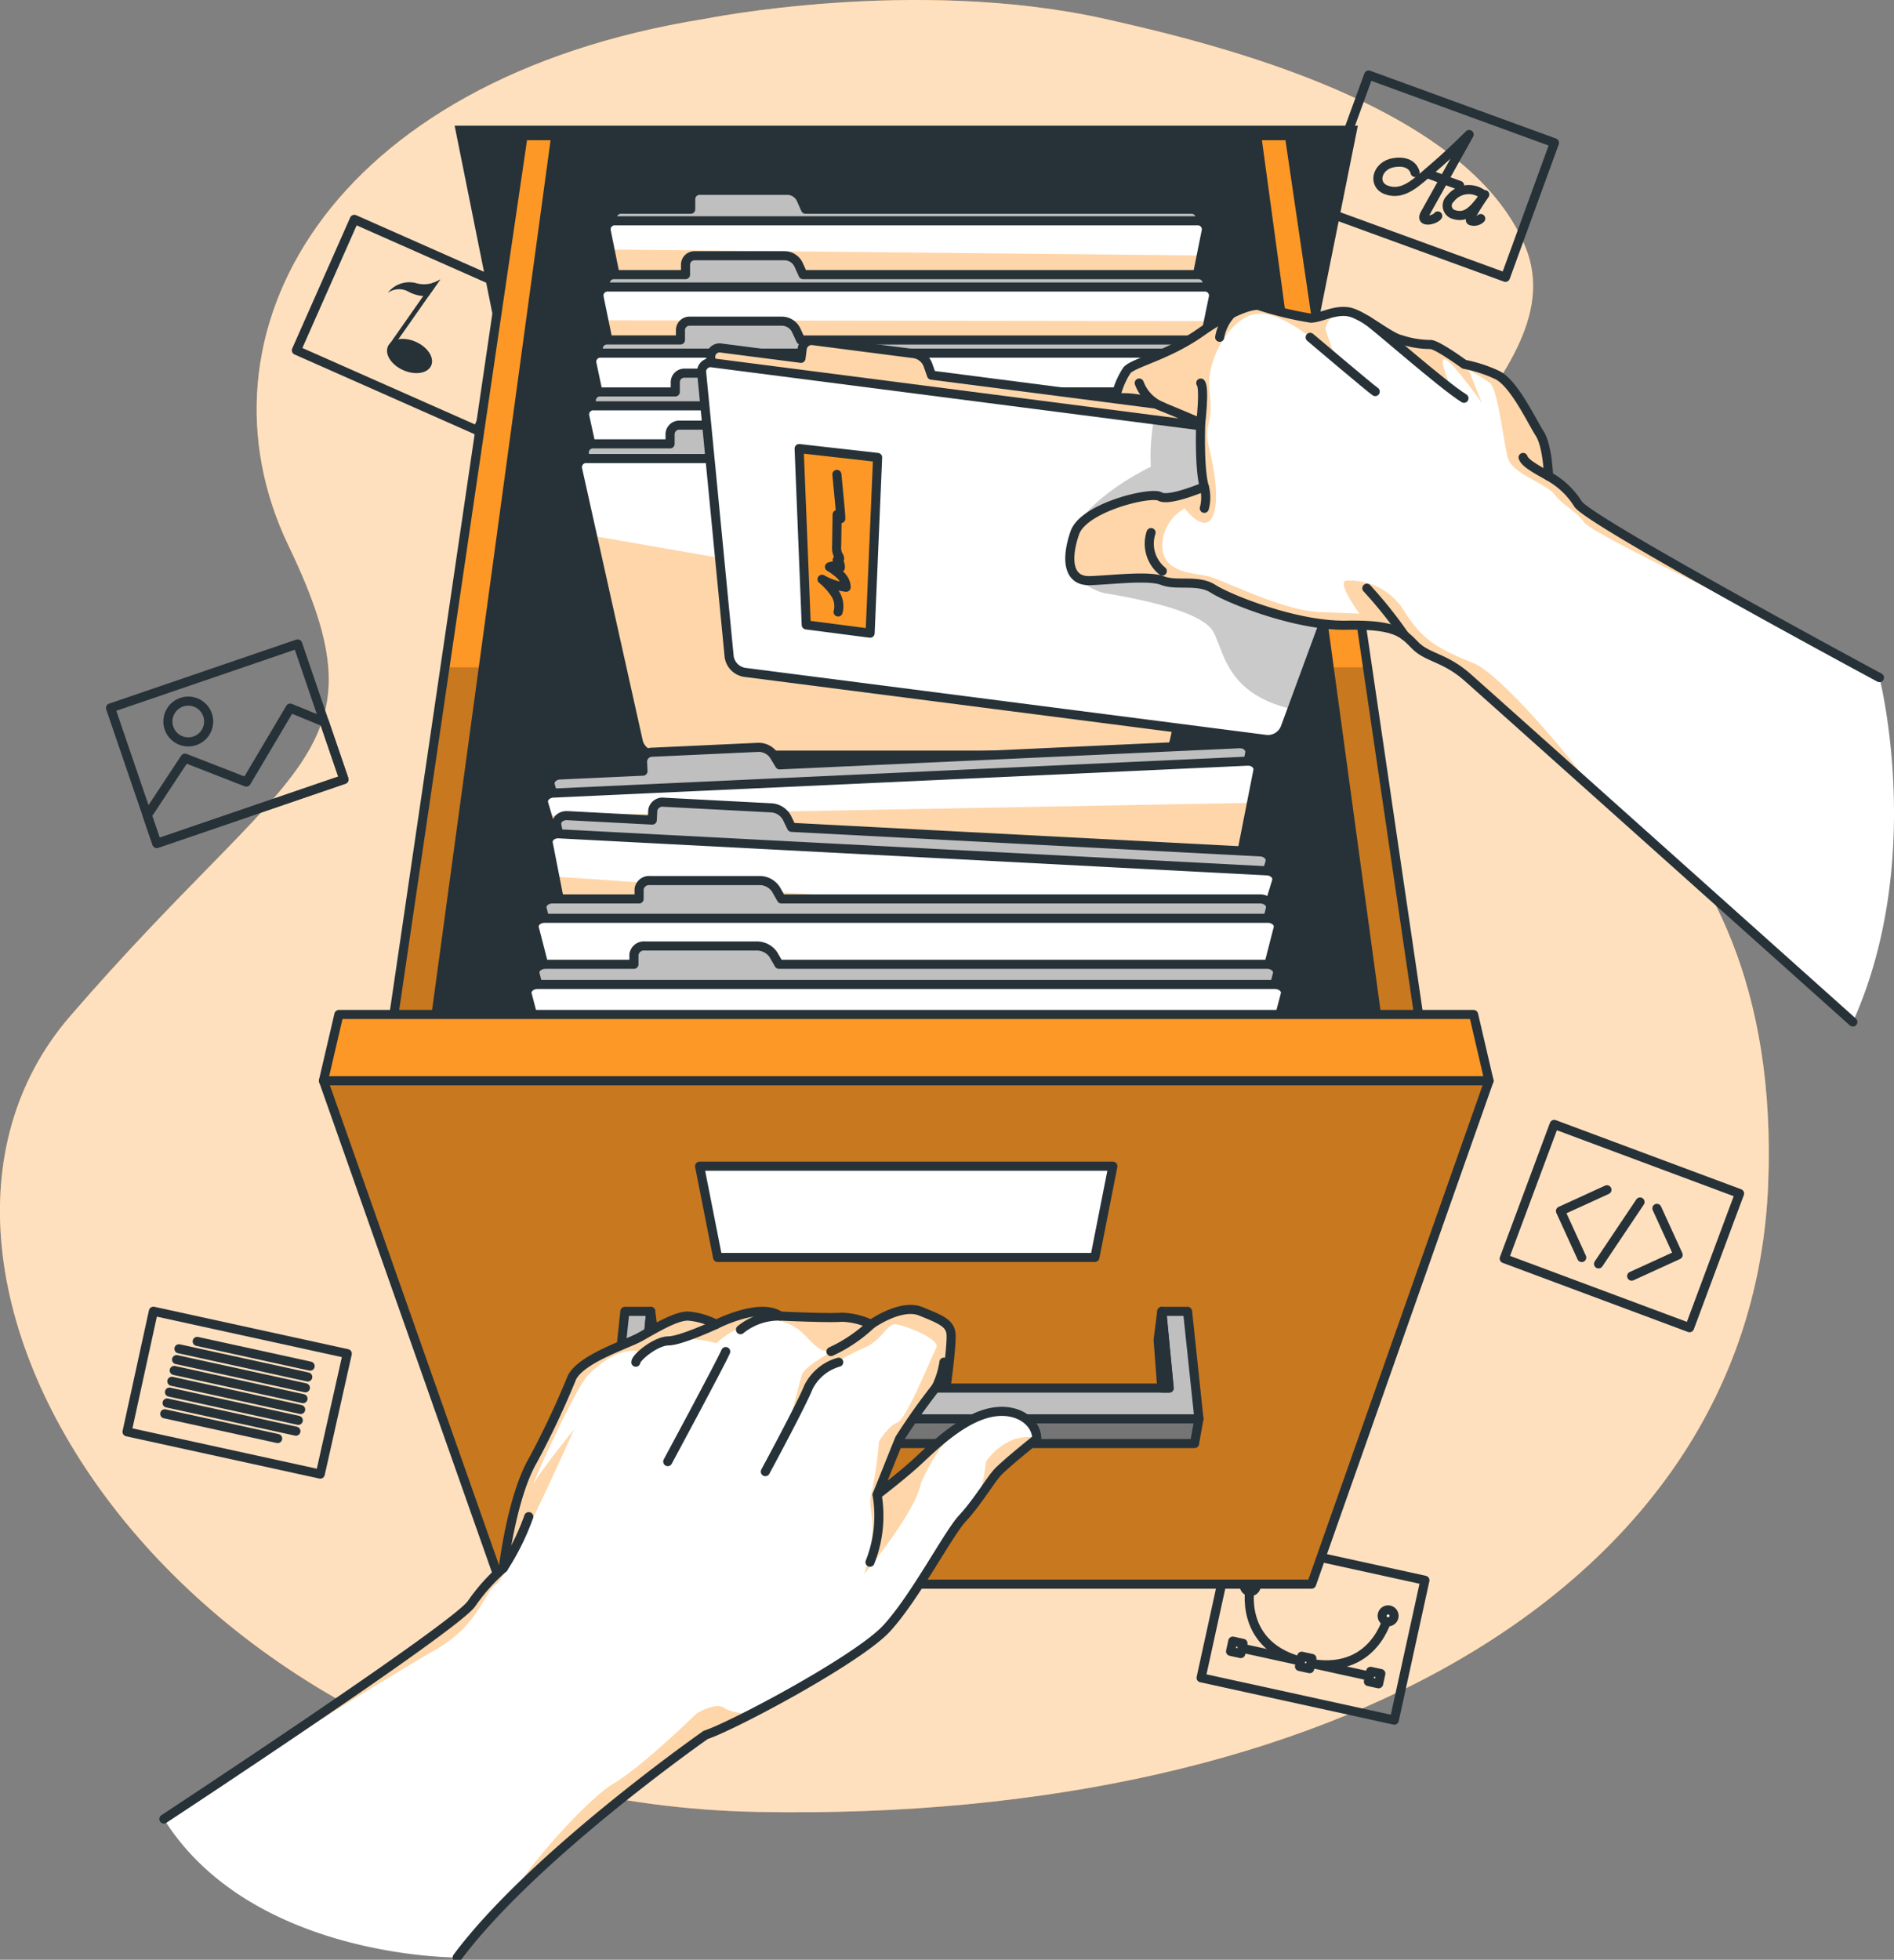 <svg id="Grupo_960260" data-name="Grupo 960260" xmlns="http://www.w3.org/2000/svg" xmlns:xlink="http://www.w3.org/1999/xlink" width="208.354" height="215.491" viewBox="0 0 208.354 215.491">
  <rect x="0" y="0" width="208.354" height="215.491" fill="#808080" stroke="none"/>
  <defs>
    <clipPath id="clip-path">
      <rect id="Rectángulo_35774" data-name="Rectángulo 35774" width="208.354" height="215.491" fill="none"/>
    </clipPath>
    <clipPath id="clip-path-3">
      <rect id="Rectángulo_35736" data-name="Rectángulo 35736" width="194.582" height="199.278" fill="none"/>
    </clipPath>
    <clipPath id="clip-path-5">
      <path id="Trazado_154595" data-name="Trazado 154595" d="M101.442,31.249,86.8,130.836H200.53L185.887,31.249Z" transform="translate(-86.8 -31.249)" fill="none"/>
    </clipPath>
    <clipPath id="clip-path-6">
      <rect id="Rectángulo_35746" data-name="Rectángulo 35746" width="113.733" height="41.644" fill="none"/>
    </clipPath>
    <clipPath id="clip-path-9">
      <path id="Trazado_154602" data-name="Trazado 154602" d="M136.066,49.206a.938.938,0,0,0-.918,1.12l.41,2.038,5.709,28.381a1.824,1.824,0,0,0,1.791,1.47h50.181a1.824,1.824,0,0,0,1.792-1.47L200.6,53.02l.543-2.694a.937.937,0,0,0-.917-1.12Z" transform="translate(-135.13 -49.206)" fill="none"/>
    </clipPath>
    <clipPath id="clip-path-10">
      <rect id="Rectángulo_35748" data-name="Rectángulo 35748" width="65.047" height="29.852" fill="none"/>
    </clipPath>
    <clipPath id="clip-path-12">
      <path id="Trazado_154608" data-name="Trazado 154608" d="M134.485,63.947a.944.944,0,0,0-.938,1.12l.523,2.541L139.808,95.4a1.861,1.861,0,0,0,1.836,1.461h51.385a1.86,1.86,0,0,0,1.835-1.461l5.719-27.7.542-2.635a.943.943,0,0,0-.937-1.12Z" transform="translate(-133.528 -63.947)" fill="none"/>
    </clipPath>
    <clipPath id="clip-path-13">
      <rect id="Rectángulo_35750" data-name="Rectángulo 35750" width="66.513" height="29.25" fill="none"/>
    </clipPath>
    <clipPath id="clip-path-15">
      <path id="Trazado_154622" data-name="Trazado 154622" d="M129.742,102.187a.956.956,0,0,0-1.007,1.1l1.648,7.4,5.053,22.663A1.968,1.968,0,0,0,137.4,134.8h55a1.969,1.969,0,0,0,1.964-1.451l2.477-11.117,4.224-18.942a.956.956,0,0,0-1.007-1.1Z" transform="translate(-128.715 -102.187)" fill="none"/>
    </clipPath>
    <clipPath id="clip-path-16">
      <rect id="Rectángulo_35752" data-name="Rectángulo 35752" width="66.453" height="24.113" fill="none"/>
    </clipPath>
    <clipPath id="clip-path-18">
      <path id="Trazado_154628" data-name="Trazado 154628" d="M198.613,169.625l-76.386,3.513c-.7.03-1.2.582-1.041,1.14l.4,1.356,8.245,27.977a2.114,2.114,0,0,0,2.2,1.332l59.739-2.743a2.118,2.118,0,0,0,2.067-1.53l5.216-26.462.7-3.543c.111-.551-.4-1.042-1.08-1.042h-.059" transform="translate(-121.155 -169.624)" fill="none"/>
    </clipPath>
    <clipPath id="clip-path-19">
      <rect id="Rectángulo_35754" data-name="Rectángulo 35754" width="77.467" height="30.738" fill="none"/>
    </clipPath>
    <clipPath id="clip-path-21">
      <path id="Trazado_154634" data-name="Trazado 154634" d="M122.211,186.84l.721,3.676,5.156,26.284a2.163,2.163,0,0,0,2.1,1.539l60.922,3.183a2.153,2.153,0,0,0,2.25-1.312l7.47-24.306,1.5-4.875c.173-.553-.34-1.105-1.056-1.145l-77.9-4.071-.079,0c-.677,0-1.2.482-1.09,1.028" transform="translate(-122.197 -185.812)" fill="none"/>
    </clipPath>
    <clipPath id="clip-path-22">
      <rect id="Rectángulo_35756" data-name="Rectángulo 35756" width="77.901" height="31.011" fill="none"/>
    </clipPath>
    <clipPath id="clip-path-24">
      <path id="Trazado_154646" data-name="Trazado 154646" d="M72.117,240.842,91.637,296.2h89.18l19.52-55.357Z" transform="translate(-72.117 -240.842)" fill="none"/>
    </clipPath>
    <clipPath id="clip-path-25">
      <rect id="Rectángulo_35759" data-name="Rectángulo 35759" width="128.22" height="55.357" fill="none"/>
    </clipPath>
    <clipPath id="clip-path-29">
      <path id="Trazado_154662" data-name="Trazado 154662" d="M168.521,76.736l-.143,1.11-8.744-1.127a.984.984,0,0,0-1.187.985l3.111,32.14,59.221,7.633,11.159-30.3a.984.984,0,0,0-.9-1.254l-48.3-6.225-.408-1.159a1.94,1.94,0,0,0-1.608-1.218l-10.971-1.414a1.306,1.306,0,0,0-.163-.01,1.03,1.03,0,0,0-1.067.84" transform="translate(-158.443 -75.896)" fill="none"/>
    </clipPath>
    <clipPath id="clip-path-30">
      <rect id="Rectángulo_35762" data-name="Rectángulo 35762" width="73.547" height="41.581" fill="none"/>
    </clipPath>
    <clipPath id="clip-path-32">
      <path id="Trazado_154666" data-name="Trazado 154666" d="M156.412,81.833l3.035,31.332a2.049,2.049,0,0,0,1.845,1.732l57.068,7.352a2.046,2.046,0,0,0,2.225-1.2l.78-2.112,10.1-27.429a.986.986,0,0,0-.9-1.254l-24.4-3.143L157.6,80.847a1.176,1.176,0,0,0-.154-.01.969.969,0,0,0-1.035,1" transform="translate(-156.409 -80.837)" fill="none"/>
    </clipPath>
    <clipPath id="clip-path-33">
      <rect id="Rectángulo_35765" data-name="Rectángulo 35765" width="34.87" height="31.825" fill="none"/>
    </clipPath>
    <clipPath id="clip-path-36">
      <rect id="Rectángulo_35766" data-name="Rectángulo 35766" width="57.771" height="53.421" fill="none"/>
    </clipPath>
    <clipPath id="clip-path-37">
      <rect id="Rectángulo_35767" data-name="Rectángulo 35767" width="42.044" height="31.273" fill="none"/>
    </clipPath>
    <clipPath id="clip-path-38">
      <rect id="Rectángulo_35768" data-name="Rectángulo 35768" width="0.015" height="0.005" fill="none"/>
    </clipPath>
    <clipPath id="clip-path-40">
      <rect id="Rectángulo_35770" data-name="Rectángulo 35770" width="26.743" height="21.092" fill="none"/>
    </clipPath>
    <clipPath id="clip-path-41">
      <rect id="Rectángulo_35771" data-name="Rectángulo 35771" width="82.766" height="53.133" fill="none"/>
    </clipPath>
    <clipPath id="clip-path-42">
      <rect id="Rectángulo_35772" data-name="Rectángulo 35772" width="6.419" height="6.752" fill="none"/>
    </clipPath>
  </defs>
  <g id="Grupo_159059" data-name="Grupo 159059" clip-path="url(#clip-path)">
    <g id="Grupo_158962" data-name="Grupo 158962">
      <g id="Grupo_158961" data-name="Grupo 158961" clip-path="url(#clip-path)">
        <path id="Trazado_154570" data-name="Trazado 154570" d="M77.519,2.076s23.051-4.672,44.027,0c12.822,2.856,39.846,9.63,46.223,24.985s-24.326,28.457-9.239,44.034c6.506,6.718,37.738,15.583,35.981,59.169S146.995,200.425,83.4,199.24s-100.291-59.006-75.7-87.484S42.888,83.2,31.739,60.009s4.33-51.3,45.78-57.933" transform="translate(0 0)" fill="#fd9827"/>
        <g id="Grupo_158960" data-name="Grupo 158960" opacity="0.7">
          <g id="Grupo_158959" data-name="Grupo 158959">
            <g id="Grupo_158958" data-name="Grupo 158958" clip-path="url(#clip-path-3)">
              <path id="Trazado_154571" data-name="Trazado 154571" d="M77.519,2.076s23.051-4.672,44.027,0c12.822,2.856,39.846,9.63,46.223,24.985s-24.326,28.457-9.239,44.034c6.506,6.718,37.738,15.583,35.981,59.169S146.995,200.425,83.4,199.24s-100.291-59.006-75.7-87.484S42.888,83.2,31.739,60.009s4.33-51.3,45.78-57.933" transform="translate(0 0)" fill="#fff"/>
            </g>
          </g>
        </g>
      </g>
    </g>
    <path id="Trazado_154572" data-name="Trazado 154572" d="M46.031,145.853l4.293,12.553-20.588,7.04-5.094-14.9,20.587-7.04Z" transform="translate(-12.484 -72.699)" fill="none" stroke="#263238" stroke-linecap="round" stroke-linejoin="round" stroke-width="1"/>
    <path id="Trazado_154573" data-name="Trazado 154573" d="M52.315,159.348l2.156,6.3-20.588,7.041L32.826,169.6l4.15-6.287,6.754,2.629,4.823-8.133Z" transform="translate(-16.629 -79.945)" fill="none" stroke="#263238" stroke-linecap="round" stroke-linejoin="round" stroke-width="1"/>
    <g id="Grupo_158964" data-name="Grupo 158964">
      <g id="Grupo_158963" data-name="Grupo 158963" clip-path="url(#clip-path)">
        <path id="Trazado_154574" data-name="Trazado 154574" d="M41.793,157.763a2.241,2.241,0,1,1-2.845-1.395A2.241,2.241,0,0,1,41.793,157.763Z" transform="translate(-18.962 -79.152)" fill="none" stroke="#263238" stroke-linecap="round" stroke-linejoin="round" stroke-width="1"/>
        <path id="Trazado_154575" data-name="Trazado 154575" d="M291.876,349.806l-2.838,12.96-21.254-4.654,3.368-15.38,21.254,4.655Z" transform="translate(-135.655 -173.621)" fill="none" stroke="#263238" stroke-linecap="round" stroke-linejoin="round" stroke-width="1"/>
        <line id="Línea_180" data-name="Línea 180" x2="14.602" y2="3.198" transform="translate(136.342 181.172)" fill="none" stroke="#263238" stroke-linecap="round" stroke-linejoin="round" stroke-width="1"/>
        <path id="Trazado_154576" data-name="Trazado 154576" d="M278.629,353.37s-1.486,6.784,6.1,8.445,9.068-5.124,9.068-5.124" transform="translate(-141.089 -179.011)" fill="none" stroke="#263238" stroke-linecap="round" stroke-linejoin="round" stroke-width="1"/>
        <path id="Trazado_154577" data-name="Trazado 154577" d="M278.717,352.838a.654.654,0,1,1-.5-.779.653.653,0,0,1,.5.779" transform="translate(-140.538 -178.339)" fill="#fff"/>
        <path id="Trazado_154578" data-name="Trazado 154578" d="M278.717,352.838a.654.654,0,1,1-.5-.779A.653.653,0,0,1,278.717,352.838Z" transform="translate(-140.538 -178.339)" fill="none" stroke="#263238" stroke-linecap="round" stroke-linejoin="round" stroke-width="1"/>
        <path id="Trazado_154579" data-name="Trazado 154579" d="M309.448,359.568a.654.654,0,1,1-.5-.779.654.654,0,0,1,.5.779" transform="translate(-156.106 -181.749)" fill="#fff"/>
        <path id="Trazado_154580" data-name="Trazado 154580" d="M309.448,359.568a.654.654,0,1,1-.5-.779A.654.654,0,0,1,309.448,359.568Z" transform="translate(-156.106 -181.749)" fill="none" stroke="#263238" stroke-linecap="round" stroke-linejoin="round" stroke-width="1"/>
        <rect id="Rectángulo_35738" data-name="Rectángulo 35738" width="1.15" height="1.15" transform="translate(135.37 181.581) rotate(-77.634)" fill="#fff"/>
        <rect id="Rectángulo_35739" data-name="Rectángulo 35739" width="1.15" height="1.15" transform="translate(135.37 181.581) rotate(-77.634)" fill="none" stroke="#263238" stroke-linecap="round" stroke-linejoin="round" stroke-width="1"/>
        <rect id="Rectángulo_35740" data-name="Rectángulo 35740" width="1.15" height="1.15" transform="translate(142.951 183.242) rotate(-77.634)" fill="#fff"/>
        <rect id="Rectángulo_35741" data-name="Rectángulo 35741" width="1.15" height="1.15" transform="translate(142.951 183.242) rotate(-77.634)" fill="none" stroke="#263238" stroke-linecap="round" stroke-linejoin="round" stroke-width="1"/>
        <rect id="Rectángulo_35742" data-name="Rectángulo 35742" width="1.15" height="1.15" transform="matrix(0.214, -0.977, 0.977, 0.214, 150.533, 184.903)" fill="#fff"/>
        <rect id="Rectángulo_35743" data-name="Rectángulo 35743" width="1.15" height="1.15" transform="matrix(0.214, -0.977, 0.977, 0.214, 150.533, 184.903)" fill="none" stroke="#263238" stroke-linecap="round" stroke-linejoin="round" stroke-width="1"/>
        <path id="Trazado_154581" data-name="Trazado 154581" d="M91.357,59.969,85.985,72.1l-19.9-8.81,6.375-14.4L92.36,57.7Z" transform="translate(-33.48 -24.769)" fill="none" stroke="#263238" stroke-linecap="round" stroke-linejoin="round" stroke-width="1"/>
        <path id="Trazado_154582" data-name="Trazado 154582" d="M91.143,78.462c-.381.861-1.756,1.087-3.069.506S86,77.217,86.386,76.355s1.756-1.087,3.069-.506,2.07,1.752,1.688,2.613" transform="translate(-43.711 -38.261)" fill="#263238"/>
        <path id="Trazado_154583" data-name="Trazado 154583" d="M92.251,62.268l-5.308,7.573-.454-.2L90.369,64.1l1.008-1.438a3.22,3.22,0,0,0,.871-.394Z" transform="translate(-43.813 -31.544)" fill="#263238"/>
        <path id="Trazado_154584" data-name="Trazado 154584" d="M92.232,62.272,90.941,64.1a2.809,2.809,0,0,1-.588,0,4.146,4.146,0,0,1-1.662-.5,2.1,2.1,0,0,0-2.234.155A2.977,2.977,0,0,1,89.5,62.66a3.138,3.138,0,0,0,1.861.006,3.23,3.23,0,0,0,.871-.394" transform="translate(-43.798 -31.546)" fill="#263238"/>
        <path id="Trazado_154585" data-name="Trazado 154585" d="M360.385,260.5l-4.631,12.433-20.389-7.6,5.5-14.754,20.39,7.6Z" transform="translate(-169.89 -126.939)" fill="none" stroke="#263238" stroke-linecap="round" stroke-linejoin="round" stroke-width="1"/>
        <path id="Trazado_154586" data-name="Trazado 154586" d="M353.021,265.142l-5.113,2.338,2.337,5.114" transform="translate(-176.244 -134.316)" fill="none" stroke="#263238" stroke-linecap="round" stroke-linejoin="round" stroke-width="1"/>
        <path id="Trazado_154587" data-name="Trazado 154587" d="M363.778,276.74l5.114-2.338-2.338-5.114" transform="translate(-184.283 -136.417)" fill="none" stroke="#263238" stroke-linecap="round" stroke-linejoin="round" stroke-width="1"/>
        <line id="Línea_181" data-name="Línea 181" x1="4.566" y2="6.805" transform="translate(175.853 132.172)" fill="none" stroke="#263238" stroke-linecap="round" stroke-linejoin="round" stroke-width="1"/>
        <path id="Trazado_154588" data-name="Trazado 154588" d="M319.194,26.5,314.65,38.964l-20.442-7.453L299.6,16.72l20.442,7.453Z" transform="translate(-149.041 -8.47)" fill="none" stroke="#263238" stroke-linecap="round" stroke-linejoin="round" stroke-width="1"/>
        <path id="Trazado_154589" data-name="Trazado 154589" d="M311.288,34.152s-.244-1.4-2.309-1.091c-1.905.283-2.446,2.427-.839,3.012,1.89.689,3.373-.906,5.211-2.478,1.92-1.643,3.665-3.411,3.885-3.62,0,0-4.329,7.742-4.889,8.762s1.129.647,1.435.194" transform="translate(-155.618 -15.185)" fill="none" stroke="#263238" stroke-linecap="round" stroke-linejoin="round" stroke-width="1"/>
        <path id="Trazado_154590" data-name="Trazado 154590" d="M326.446,42.667a2.556,2.556,0,0,0-3.437.584,1.021,1.021,0,0,0,.234,1.681c1.33.485,2.155-.1,3.556-2.136,0,0-1.94,2.725-1.525,2.876a1.069,1.069,0,0,0,1.082-.241" transform="translate(-163.465 -21.397)" fill="none" stroke="#263238" stroke-linecap="round" stroke-linejoin="round" stroke-width="1"/>
        <line id="Línea_182" data-name="Línea 182" x2="3.426" y2="1.249" transform="translate(157.145 19.142)" fill="none" stroke="#263238" stroke-linecap="round" stroke-linejoin="round" stroke-width="1"/>
        <path id="Trazado_154591" data-name="Trazado 154591" d="M49.579,310.122l-21.256-4.649,2.9-13.261,21.329,4.665Z" transform="translate(-14.348 -148.029)" fill="none" stroke="#263238" stroke-linecap="round" stroke-linejoin="round" stroke-width="1"/>
        <line id="Línea_183" data-name="Línea 183" x2="12.423" y2="2.717" transform="translate(21.694 147.502)" fill="none" stroke="#263238" stroke-linecap="round" stroke-linejoin="round" stroke-width="1"/>
        <line id="Línea_184" data-name="Línea 184" x2="14.17" y2="3.1" transform="translate(19.686 148.312)" fill="none" stroke="#263238" stroke-linecap="round" stroke-linejoin="round" stroke-width="1"/>
        <line id="Línea_185" data-name="Línea 185" x2="14.17" y2="3.1" transform="translate(19.425 149.504)" fill="none" stroke="#263238" stroke-linecap="round" stroke-linejoin="round" stroke-width="1"/>
        <line id="Línea_186" data-name="Línea 186" x2="14.17" y2="3.1" transform="translate(19.164 150.696)" fill="none" stroke="#263238" stroke-linecap="round" stroke-linejoin="round" stroke-width="1"/>
        <line id="Línea_187" data-name="Línea 187" x2="14.17" y2="3.1" transform="translate(18.904 151.888)" fill="none" stroke="#263238" stroke-linecap="round" stroke-linejoin="round" stroke-width="1"/>
        <line id="Línea_188" data-name="Línea 188" x2="14.17" y2="3.1" transform="translate(18.643 153.08)" fill="none" stroke="#263238" stroke-linecap="round" stroke-linejoin="round" stroke-width="1"/>
        <line id="Línea_189" data-name="Línea 189" x2="14.17" y2="3.1" transform="translate(18.382 154.272)" fill="none" stroke="#263238" stroke-linecap="round" stroke-linejoin="round" stroke-width="1"/>
        <line id="Línea_190" data-name="Línea 190" x2="12.423" y2="2.717" transform="translate(18.121 155.464)" fill="none" stroke="#263238" stroke-linecap="round" stroke-linejoin="round" stroke-width="1"/>
      </g>
    </g>
    <path id="Trazado_154592" data-name="Trazado 154592" d="M190.8,77.358H111.282L101.359,28h99.362Z" transform="translate(-51.347 -14.184)" fill="#263238"/>
    <path id="Trazado_154593" data-name="Trazado 154593" d="M101.442,31.25,86.8,130.836H200.53L185.887,31.25" transform="translate(-43.971 -15.831)" fill="#fd9827"/>
    <g id="Grupo_158972" data-name="Grupo 158972" transform="translate(42.829 15.419)">
      <g id="Grupo_158971" data-name="Grupo 158971" clip-path="url(#clip-path-5)">
        <g id="Grupo_158970" data-name="Grupo 158970" transform="translate(-0.002 57.941)" opacity="0.3">
          <g id="Grupo_158969" data-name="Grupo 158969">
            <g id="Grupo_158968" data-name="Grupo 158968" clip-path="url(#clip-path-6)">
              <g id="Grupo_158967" data-name="Grupo 158967" opacity="0.7">
                <g id="Grupo_158966" data-name="Grupo 158966">
                  <g id="Grupo_158965" data-name="Grupo 158965" clip-path="url(#clip-path-6)">
                    <path id="Trazado_154594" data-name="Trazado 154594" d="M200.529,190.321H86.8l6.123-41.644H194.406Z" transform="translate(-86.797 -148.676)"/>
                  </g>
                </g>
              </g>
            </g>
          </g>
        </g>
      </g>
    </g>
    <path id="Trazado_154596" data-name="Trazado 154596" d="M101.442,31.25,86.8,130.836H200.53L185.887,31.25" transform="translate(-43.971 -15.831)" fill="none" stroke="#263238" stroke-linecap="round" stroke-linejoin="round" stroke-width="1"/>
    <path id="Trazado_154597" data-name="Trazado 154597" d="M187.071,31.25H108.815L95.245,130.836h105.4Z" transform="translate(-48.249 -15.831)" fill="#263238"/>
    <g id="Grupo_158974" data-name="Grupo 158974">
      <g id="Grupo_158973" data-name="Grupo 158973" clip-path="url(#clip-path)">
        <path id="Trazado_154598" data-name="Trazado 154598" d="M200.249,44.494H157.771l-.482-1.087a1.669,1.669,0,0,0-1.526-.993h-9.648a.972.972,0,0,0-.972.972v1.109h-7.689a.935.935,0,0,0-.917,1.119l6.274,31.208h52.078l6.274-31.208a.935.935,0,0,0-.916-1.119" transform="translate(-69.158 -21.486)" fill="#bfbfbf"/>
        <path id="Trazado_154599" data-name="Trazado 154599" d="M200.249,44.494H157.771l-.482-1.087a1.669,1.669,0,0,0-1.526-.993h-9.648a.972.972,0,0,0-.972.972v1.109h-7.689a.935.935,0,0,0-.917,1.119l6.274,31.208h52.078l6.274-31.208A.935.935,0,0,0,200.249,44.494Z" transform="translate(-69.158 -21.486)" fill="none" stroke="#263238" stroke-linecap="round" stroke-linejoin="round" stroke-width="1"/>
        <path id="Trazado_154600" data-name="Trazado 154600" d="M201.148,50.326l-.543,2.694L195.03,80.745a1.824,1.824,0,0,1-1.791,1.47H143.058a1.824,1.824,0,0,1-1.791-1.47l-5.709-28.381-.41-2.038a.938.938,0,0,1,.918-1.12H200.23a.938.938,0,0,1,.918,1.12" transform="translate(-68.455 -24.927)" fill="#fff"/>
      </g>
    </g>
    <g id="Grupo_158979" data-name="Grupo 158979" transform="translate(66.675 24.279)">
      <g id="Grupo_158978" data-name="Grupo 158978" clip-path="url(#clip-path-9)">
        <g id="Grupo_158977" data-name="Grupo 158977" transform="translate(0.428 3.158)" opacity="0.4">
          <g id="Grupo_158976" data-name="Grupo 158976">
            <g id="Grupo_158975" data-name="Grupo 158975" clip-path="url(#clip-path-10)">
              <path id="Trazado_154601" data-name="Trazado 154601" d="M201.044,56.262l-5.576,27.725a1.824,1.824,0,0,1-1.791,1.47H143.5a1.824,1.824,0,0,1-1.791-1.47L136,55.606Z" transform="translate(-135.997 -55.606)" fill="#fd9827"/>
            </g>
          </g>
        </g>
      </g>
    </g>
    <g id="Grupo_158981" data-name="Grupo 158981">
      <g id="Grupo_158980" data-name="Grupo 158980" clip-path="url(#clip-path)">
        <path id="Trazado_154603" data-name="Trazado 154603" d="M201.148,50.326l-.543,2.694L195.03,80.745a1.824,1.824,0,0,1-1.791,1.47H143.058a1.824,1.824,0,0,1-1.791-1.47l-5.709-28.381-.41-2.038a.938.938,0,0,1,.918-1.12H200.23A.938.938,0,0,1,201.148,50.326Z" transform="translate(-68.455 -24.927)" fill="none" stroke="#263238" stroke-linecap="round" stroke-linejoin="round" stroke-width="1"/>
        <path id="Trazado_154604" data-name="Trazado 154604" d="M200.206,59.07h-43.5l-.493-1.085a1.712,1.712,0,0,0-1.563-.99h-9.88a.982.982,0,0,0-.995.969V59.07h-7.873a.939.939,0,0,0-.938,1.116L141.393,91.3h53.326l6.425-31.115a.939.939,0,0,0-.938-1.116" transform="translate(-68.363 -28.873)" fill="#bfbfbf"/>
        <path id="Trazado_154605" data-name="Trazado 154605" d="M200.206,59.07h-43.5l-.493-1.085a1.712,1.712,0,0,0-1.563-.99h-9.88a.982.982,0,0,0-.995.969V59.07h-7.873a.939.939,0,0,0-.938,1.116L141.393,91.3h53.326l6.425-31.115A.939.939,0,0,0,200.206,59.07Z" transform="translate(-68.363 -28.873)" fill="none" stroke="#263238" stroke-linecap="round" stroke-linejoin="round" stroke-width="1"/>
        <path id="Trazado_154606" data-name="Trazado 154606" d="M201.126,65.066l-.543,2.635-5.719,27.7a1.861,1.861,0,0,1-1.836,1.461H141.645a1.861,1.861,0,0,1-1.836-1.461l-5.738-27.789-.523-2.541a.944.944,0,0,1,.938-1.12h65.7a.944.944,0,0,1,.938,1.12" transform="translate(-67.643 -32.394)" fill="#fff"/>
      </g>
    </g>
    <g id="Grupo_158986" data-name="Grupo 158986" transform="translate(65.885 31.553)">
      <g id="Grupo_158985" data-name="Grupo 158985" clip-path="url(#clip-path-12)">
        <g id="Grupo_158984" data-name="Grupo 158984" transform="translate(0.542 3.661)" opacity="0.4">
          <g id="Grupo_158983" data-name="Grupo 158983">
            <g id="Grupo_158982" data-name="Grupo 158982" clip-path="url(#clip-path-13)">
              <path id="Trazado_154607" data-name="Trazado 154607" d="M201.14,71.46l-5.719,27.7a1.861,1.861,0,0,1-1.836,1.461H142.2a1.861,1.861,0,0,1-1.836-1.461l-5.738-27.789Z" transform="translate(-134.627 -71.366)" fill="#fd9827"/>
            </g>
          </g>
        </g>
      </g>
    </g>
    <g id="Grupo_158988" data-name="Grupo 158988">
      <g id="Grupo_158987" data-name="Grupo 158987" clip-path="url(#clip-path)">
        <path id="Trazado_154609" data-name="Trazado 154609" d="M201.126,65.066l-.543,2.635-5.719,27.7a1.861,1.861,0,0,1-1.836,1.461H141.645a1.861,1.861,0,0,1-1.836-1.461l-5.738-27.789-.523-2.541a.944.944,0,0,1,.938-1.12h65.7A.944.944,0,0,1,201.126,65.066Z" transform="translate(-67.643 -32.394)" fill="none" stroke="#263238" stroke-linecap="round" stroke-linejoin="round" stroke-width="1"/>
        <path id="Trazado_154610" data-name="Trazado 154610" d="M200.163,73.646H155.65l-.5-1.081a1.756,1.756,0,0,0-1.6-.988h-10.11a.993.993,0,0,0-1.018.966v1.1H134.36a.944.944,0,0,0-.961,1.112l6.575,31.023h54.574l6.575-31.023a.944.944,0,0,0-.96-1.112" transform="translate(-67.568 -36.26)" fill="#bfbfbf"/>
        <path id="Trazado_154611" data-name="Trazado 154611" d="M200.163,73.646H155.65l-.5-1.081a1.756,1.756,0,0,0-1.6-.988h-10.11a.993.993,0,0,0-1.018.966v1.1H134.36a.944.944,0,0,0-.961,1.112l6.575,31.023h54.574l6.575-31.023A.944.944,0,0,0,200.163,73.646Z" transform="translate(-67.568 -36.26)" fill="none" stroke="#263238" stroke-linecap="round" stroke-linejoin="round" stroke-width="1"/>
        <path id="Trazado_154612" data-name="Trazado 154612" d="M200.144,78.694H132.9a.944.944,0,0,0-.96,1.112l6.41,30.242a1.893,1.893,0,0,0,1.877,1.459h52.587a1.893,1.893,0,0,0,1.877-1.459l6.41-30.242a.944.944,0,0,0-.96-1.112" transform="translate(-66.83 -39.865)" fill="#fff"/>
        <path id="Trazado_154613" data-name="Trazado 154613" d="M200.144,78.694H132.9a.944.944,0,0,0-.96,1.112l6.41,30.242a1.893,1.893,0,0,0,1.877,1.459h52.587a1.893,1.893,0,0,0,1.877-1.459l6.41-30.242A.944.944,0,0,0,200.144,78.694Z" transform="translate(-66.83 -39.865)" fill="none" stroke="#263238" stroke-linecap="round" stroke-linejoin="round" stroke-width="1"/>
        <path id="Trazado_154614" data-name="Trazado 154614" d="M200.12,85.222H154.589l-.516-1.078a1.8,1.8,0,0,0-1.636-.984H142.1a1,1,0,0,0-1.042.963v1.1h-8.242a.95.95,0,0,0-.982,1.109l6.725,30.929h55.822L201.1,86.332a.95.95,0,0,0-.982-1.109" transform="translate(-66.772 -42.127)" fill="#bfbfbf"/>
        <path id="Trazado_154615" data-name="Trazado 154615" d="M200.12,85.222H154.589l-.516-1.078a1.8,1.8,0,0,0-1.636-.984H142.1a1,1,0,0,0-1.042.963v1.1h-8.242a.95.95,0,0,0-.982,1.109l6.725,30.929h55.822L201.1,86.332A.95.95,0,0,0,200.12,85.222Z" transform="translate(-66.772 -42.127)" fill="none" stroke="#263238" stroke-linecap="round" stroke-linejoin="round" stroke-width="1"/>
        <path id="Trazado_154616" data-name="Trazado 154616" d="M200.1,90.438H131.322a.949.949,0,0,0-.982,1.109L136.9,121.7a1.927,1.927,0,0,0,1.92,1.454h53.79a1.927,1.927,0,0,0,1.92-1.454l6.556-30.151a.949.949,0,0,0-.982-1.109" transform="translate(-66.018 -45.814)" fill="#fff"/>
        <path id="Trazado_154617" data-name="Trazado 154617" d="M200.1,90.438H131.322a.949.949,0,0,0-.982,1.109L136.9,121.7a1.927,1.927,0,0,0,1.92,1.454h53.79a1.927,1.927,0,0,0,1.92-1.454l6.556-30.151A.949.949,0,0,0,200.1,90.438Z" transform="translate(-66.018 -45.814)" fill="none" stroke="#263238" stroke-linecap="round" stroke-linejoin="round" stroke-width="1"/>
        <path id="Trazado_154618" data-name="Trazado 154618" d="M200.076,96.8H153.527L153,95.724a1.847,1.847,0,0,0-1.672-.982H140.755a1.016,1.016,0,0,0-1.065.96v1.1h-8.426a.955.955,0,0,0-1,1.106l6.876,30.837h57.07L201.08,97.9a.955.955,0,0,0-1-1.106" transform="translate(-65.977 -47.995)" fill="#bfbfbf"/>
        <path id="Trazado_154619" data-name="Trazado 154619" d="M200.076,96.8H153.527L153,95.724a1.847,1.847,0,0,0-1.672-.982H140.755a1.016,1.016,0,0,0-1.065.96v1.1h-8.426a.955.955,0,0,0-1,1.106l6.876,30.837h57.07L201.08,97.9A.955.955,0,0,0,200.076,96.8Z" transform="translate(-65.977 -47.995)" fill="none" stroke="#263238" stroke-linecap="round" stroke-linejoin="round" stroke-width="1"/>
        <path id="Trazado_154620" data-name="Trazado 154620" d="M200.054,102.186H129.742a.956.956,0,0,0-1.007,1.105l1.648,7.4,5.053,22.663A1.968,1.968,0,0,0,137.4,134.8h55a1.968,1.968,0,0,0,1.964-1.451l2.477-11.117,4.224-18.942a.956.956,0,0,0-1.007-1.105" transform="translate(-65.205 -51.766)" fill="#fff"/>
      </g>
    </g>
    <g id="Grupo_158993" data-name="Grupo 158993" transform="translate(63.51 50.421)">
      <g id="Grupo_158992" data-name="Grupo 158992" clip-path="url(#clip-path-15)">
        <g id="Grupo_158991" data-name="Grupo 158991" transform="translate(1.669 8.501)" opacity="0.4">
          <g id="Grupo_158990" data-name="Grupo 158990">
            <g id="Grupo_158989" data-name="Grupo 158989" clip-path="url(#clip-path-16)">
              <path id="Trazado_154621" data-name="Trazado 154621" d="M132.1,119.416l5.053,22.663a1.968,1.968,0,0,0,1.964,1.451h55a1.968,1.968,0,0,0,1.964-1.451l2.477-11.117Z" transform="translate(-132.097 -119.416)" fill="#fd9827"/>
            </g>
          </g>
        </g>
      </g>
    </g>
    <g id="Grupo_158995" data-name="Grupo 158995">
      <g id="Grupo_158994" data-name="Grupo 158994" clip-path="url(#clip-path)">
        <path id="Trazado_154623" data-name="Trazado 154623" d="M200.054,102.186H129.742a.956.956,0,0,0-1.007,1.105l1.648,7.4,5.053,22.663A1.968,1.968,0,0,0,137.4,134.8h55a1.968,1.968,0,0,0,1.964-1.451l2.477-11.117,4.224-18.942A.956.956,0,0,0,200.054,102.186Z" transform="translate(-65.205 -51.766)" fill="none" stroke="#263238" stroke-linecap="round" stroke-linejoin="round" stroke-width="1"/>
        <path id="Trazado_154624" data-name="Trazado 154624" d="M147.887,168.065l-.622-1.035a2.047,2.047,0,0,0-1.861-.885l-11.486.528a1.069,1.069,0,0,0-1.113,1l.05,1.082-9.153.421c-.7.032-1.205.583-1.041,1.141l8.868,30.091,62-2.849,6.07-30.778c.113-.57-.438-1.073-1.141-1.041Z" transform="translate(-62.122 -83.96)" fill="#bfbfbf"/>
        <path id="Trazado_154625" data-name="Trazado 154625" d="M147.887,168.065l-.622-1.035a2.047,2.047,0,0,0-1.861-.885l-11.486.528a1.069,1.069,0,0,0-1.113,1l.05,1.082-9.153.421c-.7.032-1.205.583-1.041,1.141l8.868,30.091,62-2.849,6.07-30.778c.113-.57-.438-1.073-1.141-1.041Z" transform="translate(-62.122 -83.96)" fill="none" stroke="#263238" stroke-linecap="round" stroke-linejoin="round" stroke-width="1"/>
        <path id="Trazado_154626" data-name="Trazado 154626" d="M199.752,170.666l-.7,3.543-5.215,26.462a2.119,2.119,0,0,1-2.067,1.53l-59.738,2.743a2.115,2.115,0,0,1-2.2-1.332l-8.245-27.977-.4-1.357c-.163-.558.34-1.11,1.041-1.14l76.386-3.513c.706-.03,1.253.474,1.14,1.041" transform="translate(-61.375 -85.928)" fill="#fff"/>
      </g>
    </g>
    <g id="Grupo_159000" data-name="Grupo 159000" transform="translate(59.78 83.695)">
      <g id="Grupo_158999" data-name="Grupo 158999" clip-path="url(#clip-path-18)">
        <g id="Grupo_158998" data-name="Grupo 158998" transform="translate(0.43 4.585)" opacity="0.4">
          <g id="Grupo_158997" data-name="Grupo 158997">
            <g id="Grupo_158996" data-name="Grupo 158996" clip-path="url(#clip-path-19)">
              <path id="Trazado_154627" data-name="Trazado 154627" d="M199.494,178.916l-5.215,26.462a2.119,2.119,0,0,1-2.067,1.53l-59.738,2.743a2.115,2.115,0,0,1-2.2-1.332l-8.245-27.977Z" transform="translate(-122.027 -178.916)" fill="#fd9827"/>
            </g>
          </g>
        </g>
      </g>
    </g>
    <g id="Grupo_159002" data-name="Grupo 159002">
      <g id="Grupo_159001" data-name="Grupo 159001" clip-path="url(#clip-path)">
        <path id="Trazado_154629" data-name="Trazado 154629" d="M199.752,170.666l-.7,3.543-5.215,26.462a2.119,2.119,0,0,1-2.067,1.53l-59.738,2.743a2.115,2.115,0,0,1-2.2-1.332l-8.245-27.977-.4-1.357c-.163-.558.34-1.11,1.041-1.14l76.386-3.513C199.318,169.6,199.866,170.1,199.752,170.666Z" transform="translate(-61.375 -85.928)" fill="none" stroke="#263238" stroke-linecap="round" stroke-linejoin="round" stroke-width="1"/>
        <path id="Trazado_154630" data-name="Trazado 154630" d="M149.948,181.54l-.529-1.088a2.1,2.1,0,0,0-1.8-1.062l-11.713-.612a1.084,1.084,0,0,0-1.229.883l-.056,1.079-9.334-.488c-.717-.038-1.281.459-1.169,1.029l6.031,30.731,63.223,3.305,9.2-29.935c.17-.555-.339-1.108-1.056-1.146Z" transform="translate(-62.867 -90.564)" fill="#bfbfbf"/>
        <path id="Trazado_154631" data-name="Trazado 154631" d="M149.948,181.54l-.529-1.088a2.1,2.1,0,0,0-1.8-1.062l-11.713-.612a1.084,1.084,0,0,0-1.229.883l-.056,1.079-9.334-.488c-.717-.038-1.281.459-1.169,1.029l6.031,30.731,63.223,3.305,9.2-29.935c.17-.555-.339-1.108-1.056-1.146Z" transform="translate(-62.867 -90.564)" fill="none" stroke="#263238" stroke-linecap="round" stroke-linejoin="round" stroke-width="1"/>
        <path id="Trazado_154632" data-name="Trazado 154632" d="M202.333,191.029l-1.5,4.875-7.47,24.306a2.153,2.153,0,0,1-2.25,1.313l-60.922-3.183a2.163,2.163,0,0,1-2.1-1.539l-5.156-26.284-.72-3.676c-.113-.567.454-1.066,1.169-1.026l77.9,4.071c.715.039,1.229.592,1.056,1.145" transform="translate(-61.903 -94.129)" fill="#fff"/>
      </g>
    </g>
    <g id="Grupo_159007" data-name="Grupo 159007" transform="translate(60.294 91.683)">
      <g id="Grupo_159006" data-name="Grupo 159006" clip-path="url(#clip-path-21)">
        <g id="Grupo_159005" data-name="Grupo 159005" transform="translate(0.735 4.704)" opacity="0.4">
          <g id="Grupo_159004" data-name="Grupo 159004">
            <g id="Grupo_159003" data-name="Grupo 159003" clip-path="url(#clip-path-22)">
              <path id="Trazado_154633" data-name="Trazado 154633" d="M201.588,200.734l-7.47,24.306a2.153,2.153,0,0,1-2.25,1.313l-60.922-3.183a2.163,2.163,0,0,1-2.1-1.539l-5.156-26.284Z" transform="translate(-123.687 -195.346)" fill="#fd9827"/>
            </g>
          </g>
        </g>
      </g>
    </g>
    <g id="Grupo_159009" data-name="Grupo 159009">
      <g id="Grupo_159008" data-name="Grupo 159008" clip-path="url(#clip-path)">
        <path id="Trazado_154635" data-name="Trazado 154635" d="M202.333,191.029l-1.5,4.875-7.47,24.306a2.153,2.153,0,0,1-2.25,1.313l-60.922-3.183a2.163,2.163,0,0,1-2.1-1.539l-5.156-26.284-.72-3.676c-.113-.567.454-1.066,1.169-1.026l77.9,4.071C201.993,189.924,202.506,190.477,202.333,191.029Z" transform="translate(-61.903 -94.129)" fill="none" stroke="#263238" stroke-linecap="round" stroke-linejoin="round" stroke-width="1"/>
        <path id="Trazado_154636" data-name="Trazado 154636" d="M147.163,198.255l-.6-1.055a2.155,2.155,0,0,0-1.892-.964h-11.96a1.1,1.1,0,0,0-1.2.943v1.077h-9.531c-.732,0-1.28.524-1.136,1.086l7.777,30.282h64.557l7.778-30.282c.144-.562-.4-1.086-1.136-1.086Z" transform="translate(-61.205 -99.409)" fill="#bfbfbf"/>
        <path id="Trazado_154637" data-name="Trazado 154637" d="M147.163,198.255l-.6-1.055a2.155,2.155,0,0,0-1.892-.964h-11.96a1.1,1.1,0,0,0-1.2.943v1.077h-9.531c-.732,0-1.28.524-1.136,1.086l7.777,30.282h64.557l7.778-30.282c.144-.562-.4-1.086-1.136-1.086Z" transform="translate(-61.205 -99.409)" fill="none" stroke="#263238" stroke-linecap="round" stroke-linejoin="round" stroke-width="1"/>
        <path id="Trazado_154638" data-name="Trazado 154638" d="M191.129,236.675H128.921a2.2,2.2,0,0,1-2.221-1.424l-7.582-29.519c-.144-.562.4-1.086,1.136-1.086H199.8c.732,0,1.28.525,1.136,1.086l-7.582,29.519a2.2,2.2,0,0,1-2.221,1.424" transform="translate(-60.332 -103.67)" fill="#fff"/>
        <path id="Trazado_154639" data-name="Trazado 154639" d="M191.129,236.675H128.921a2.2,2.2,0,0,1-2.221-1.424l-7.582-29.519c-.144-.562.4-1.086,1.136-1.086H199.8c.732,0,1.28.525,1.136,1.086l-7.582,29.519A2.2,2.2,0,0,1,191.129,236.675Z" transform="translate(-60.332 -103.67)" fill="none" stroke="#263238" stroke-linecap="round" stroke-linejoin="round" stroke-width="1"/>
        <path id="Trazado_154640" data-name="Trazado 154640" d="M146.1,212.831l-.608-1.052a2.209,2.209,0,0,0-1.928-.961H131.374a1.113,1.113,0,0,0-1.228.94v1.073H120.43c-.746,0-1.305.523-1.158,1.083L127.2,244.1h65.805l7.928-30.189c.147-.56-.412-1.083-1.158-1.083Z" transform="translate(-60.409 -106.797)" fill="#bfbfbf"/>
        <path id="Trazado_154641" data-name="Trazado 154641" d="M146.1,212.831l-.608-1.052a2.209,2.209,0,0,0-1.928-.961H131.374a1.113,1.113,0,0,0-1.228.94v1.073H120.43c-.746,0-1.305.523-1.158,1.083L127.2,244.1h65.805l7.928-30.189c.147-.56-.412-1.083-1.158-1.083Z" transform="translate(-60.409 -106.797)" fill="none" stroke="#263238" stroke-linecap="round" stroke-linejoin="round" stroke-width="1"/>
        <path id="Trazado_154642" data-name="Trazado 154642" d="M190.917,251.321h-63.41a2.243,2.243,0,0,1-2.264-1.42l-7.728-29.428c-.147-.56.412-1.083,1.158-1.083h81.078c.746,0,1.305.523,1.158,1.083L193.181,249.9a2.243,2.243,0,0,1-2.264,1.42" transform="translate(-59.519 -111.139)" fill="#fff"/>
        <path id="Trazado_154643" data-name="Trazado 154643" d="M190.917,251.321h-63.41a2.243,2.243,0,0,1-2.264-1.42l-7.728-29.428c-.147-.56.412-1.083,1.158-1.083h81.078c.746,0,1.305.523,1.158,1.083L193.181,249.9A2.243,2.243,0,0,1,190.917,251.321Z" transform="translate(-59.519 -111.139)" fill="none" stroke="#263238" stroke-linecap="round" stroke-linejoin="round" stroke-width="1"/>
        <path id="Trazado_154644" data-name="Trazado 154644" d="M180.816,296.2H91.636l-19.52-55.357H200.336Z" transform="translate(-36.533 -122.007)" fill="#fd9827"/>
      </g>
    </g>
    <g id="Grupo_159017" data-name="Grupo 159017" transform="translate(35.584 118.836)">
      <g id="Grupo_159016" data-name="Grupo 159016" clip-path="url(#clip-path-24)">
        <g id="Grupo_159015" data-name="Grupo 159015" transform="translate(0)" opacity="0.3">
          <g id="Grupo_159014" data-name="Grupo 159014">
            <g id="Grupo_159013" data-name="Grupo 159013" clip-path="url(#clip-path-25)">
              <g id="Grupo_159012" data-name="Grupo 159012" opacity="0.7">
                <g id="Grupo_159011" data-name="Grupo 159011">
                  <g id="Grupo_159010" data-name="Grupo 159010" clip-path="url(#clip-path-25)">
                    <path id="Trazado_154645" data-name="Trazado 154645" d="M180.816,296.2H91.636l-19.52-55.357H200.336Z" transform="translate(-72.116 -240.842)"/>
                  </g>
                </g>
              </g>
            </g>
          </g>
        </g>
      </g>
    </g>
    <g id="Grupo_159019" data-name="Grupo 159019">
      <g id="Grupo_159018" data-name="Grupo 159018" clip-path="url(#clip-path)">
        <path id="Trazado_154647" data-name="Trazado 154647" d="M180.816,296.2H91.636l-19.52-55.357H200.336Z" transform="translate(-36.533 -122.007)" fill="none" stroke="#263238" stroke-linecap="round" stroke-linejoin="round" stroke-width="1"/>
        <path id="Trazado_154648" data-name="Trazado 154648" d="M198.639,226.08H73.814l-1.7,7.284H200.336Z" transform="translate(-36.533 -114.528)" fill="#fd9827"/>
        <path id="Trazado_154649" data-name="Trazado 154649" d="M198.639,226.08H73.814l-1.7,7.284H200.336Z" transform="translate(-36.533 -114.528)" fill="none" stroke="#263238" stroke-linecap="round" stroke-linejoin="round" stroke-width="1"/>
        <path id="Trazado_154650" data-name="Trazado 154650" d="M138.033,292.243l-1.25,11.817h64.4l-1.25-11.817H197.1l.811,8.436H140.064l.811-8.436Z" transform="translate(-69.292 -148.045)" fill="#bfbfbf"/>
        <path id="Trazado_154651" data-name="Trazado 154651" d="M138.033,292.243l-1.25,11.817h64.4l-1.25-11.817H197.1l.811,8.436H140.064l.811-8.436Z" transform="translate(-69.292 -148.045)" fill="none" stroke="#263238" stroke-linecap="round" stroke-linejoin="round" stroke-width="1"/>
        <path id="Trazado_154652" data-name="Trazado 154652" d="M200.7,318.909H137.268l-.485-2.716h64.4Z" transform="translate(-69.292 -160.178)" fill="#757575"/>
        <path id="Trazado_154653" data-name="Trazado 154653" d="M200.7,318.909H137.268l-.485-2.716h64.4Z" transform="translate(-69.292 -160.178)" fill="none" stroke="#263238" stroke-linecap="round" stroke-linejoin="round" stroke-width="1"/>
        <path id="Trazado_154654" data-name="Trazado 154654" d="M258.609,292.243l-.4,3.133.4,5.3h.811Z" transform="translate(-130.805 -148.045)" fill="#757575"/>
        <path id="Trazado_154655" data-name="Trazado 154655" d="M258.609,292.243l-.4,3.133.4,5.3h.811Z" transform="translate(-130.805 -148.045)" fill="none" stroke="#263238" stroke-linecap="round" stroke-linejoin="round" stroke-width="1"/>
        <path id="Trazado_154656" data-name="Trazado 154656" d="M144.244,292.243l.4,3.133-.4,5.3h-.811Z" transform="translate(-72.661 -148.045)" fill="#757575"/>
        <path id="Trazado_154657" data-name="Trazado 154657" d="M144.244,292.243l.4,3.133-.4,5.3h-.811Z" transform="translate(-72.661 -148.045)" fill="none" stroke="#263238" stroke-linecap="round" stroke-linejoin="round" stroke-width="1"/>
        <path id="Trazado_154658" data-name="Trazado 154658" d="M199.46,269.932h-41.5L155.978,259.9H201.44Z" transform="translate(-79.016 -131.663)" fill="#fff"/>
        <path id="Trazado_154659" data-name="Trazado 154659" d="M199.46,269.932h-41.5L155.978,259.9H201.44Z" transform="translate(-79.016 -131.663)" fill="none" stroke="#263238" stroke-linecap="round" stroke-linejoin="round" stroke-width="1"/>
      </g>
    </g>
    <g id="Grupo_159021" data-name="Grupo 159021">
      <g id="Grupo_159020" data-name="Grupo 159020" clip-path="url(#clip-path)">
        <path id="Trazado_154660" data-name="Trazado 154660" d="M182.736,79.7l-.407-1.159a1.94,1.94,0,0,0-1.608-1.218l-10.971-1.414a1.054,1.054,0,0,0-1.23.83l-.143,1.11-8.744-1.127a.984.984,0,0,0-1.187.985l3.111,32.14,59.221,7.633,11.159-30.3a.984.984,0,0,0-.9-1.254Z" transform="translate(-80.264 -38.447)" fill="#fff"/>
      </g>
    </g>
    <g id="Grupo_159026" data-name="Grupo 159026" transform="translate(78.178 37.448)">
      <g id="Grupo_159025" data-name="Grupo 159025" clip-path="url(#clip-path-29)">
        <g id="Grupo_159024" data-name="Grupo 159024" transform="translate(0 0)" opacity="0.4">
          <g id="Grupo_159023" data-name="Grupo 159023">
            <g id="Grupo_159022" data-name="Grupo 159022" clip-path="url(#clip-path-30)">
              <path id="Trazado_154661" data-name="Trazado 154661" d="M182.736,79.7l-.407-1.159a1.94,1.94,0,0,0-1.608-1.218l-10.971-1.414a1.054,1.054,0,0,0-1.23.83l-.143,1.11-8.744-1.127a.984.984,0,0,0-1.187.985l3.111,32.14,59.221,7.633,11.159-30.3a.984.984,0,0,0-.9-1.254Z" transform="translate(-158.443 -75.896)" fill="#fd9827"/>
            </g>
          </g>
        </g>
      </g>
    </g>
    <g id="Grupo_159028" data-name="Grupo 159028">
      <g id="Grupo_159027" data-name="Grupo 159027" clip-path="url(#clip-path)">
        <path id="Trazado_154663" data-name="Trazado 154663" d="M182.736,79.7l-.407-1.159a1.94,1.94,0,0,0-1.608-1.218l-10.971-1.414a1.054,1.054,0,0,0-1.23.83l-.143,1.11-8.744-1.127a.984.984,0,0,0-1.187.985l3.111,32.14,59.221,7.633,11.159-30.3a.984.984,0,0,0-.9-1.254Z" transform="translate(-80.264 -38.447)" fill="none" stroke="#263238" stroke-linecap="round" stroke-linejoin="round" stroke-width="1"/>
        <path id="Trazado_154664" data-name="Trazado 154664" d="M231.467,91.5l-10.1,27.429-.78,2.112a2.046,2.046,0,0,1-2.225,1.2L161.293,114.9a2.049,2.049,0,0,1-1.845-1.732l-3.035-31.332a.99.99,0,0,1,1.189-.987l48.562,6.261,24.4,3.143a.986.986,0,0,1,.9,1.253" transform="translate(-79.234 -40.95)" fill="#fff"/>
      </g>
    </g>
    <g id="Grupo_159036" data-name="Grupo 159036" transform="translate(77.175 39.886)">
      <g id="Grupo_159035" data-name="Grupo 159035" clip-path="url(#clip-path-32)">
        <g id="Grupo_159034" data-name="Grupo 159034" transform="translate(40.24 6.271)" opacity="0.3">
          <g id="Grupo_159033" data-name="Grupo 159033">
            <g id="Grupo_159032" data-name="Grupo 159032" clip-path="url(#clip-path-33)">
              <g id="Grupo_159031" data-name="Grupo 159031" opacity="0.7">
                <g id="Grupo_159030" data-name="Grupo 159030">
                  <g id="Grupo_159029" data-name="Grupo 159029" clip-path="url(#clip-path-33)">
                    <path id="Trazado_154665" data-name="Trazado 154665" d="M272.78,97.942l-10.1,27.429c-7.159-1.692-7.431-6.153-8.63-8.462-1.322-2.546-9.706-3.9-12.049-4.308a6.358,6.358,0,0,1-3.77-2.783c-2.112-5.931,8.911-11.1,8.911-11.1a22.549,22.549,0,0,1,.336-5.171l24.4,3.143a.986.986,0,0,1,.9,1.253" transform="translate(-237.962 -93.546)"/>
                  </g>
                </g>
              </g>
            </g>
          </g>
        </g>
      </g>
    </g>
    <g id="Grupo_159047" data-name="Grupo 159047">
      <g id="Grupo_159046" data-name="Grupo 159046" clip-path="url(#clip-path)">
        <path id="Trazado_154667" data-name="Trazado 154667" d="M231.467,91.5l-10.1,27.429-.78,2.112a2.046,2.046,0,0,1-2.225,1.2L161.293,114.9a2.049,2.049,0,0,1-1.845-1.732l-3.035-31.332a.99.99,0,0,1,1.189-.987l48.562,6.261,24.4,3.143A.986.986,0,0,1,231.467,91.5Z" transform="translate(-79.234 -40.95)" fill="none" stroke="#263238" stroke-linecap="round" stroke-linejoin="round" stroke-width="1"/>
        <path id="Trazado_154668" data-name="Trazado 154668" d="M178.168,99.967l.781,19.39,7.027.911.825-19.325Z" transform="translate(-90.257 -50.642)" fill="#fd9827"/>
        <path id="Trazado_154669" data-name="Trazado 154669" d="M178.168,99.967l.781,19.39,7.027.911.825-19.325Z" transform="translate(-90.257 -50.642)" fill="none" stroke="#263238" stroke-linecap="round" stroke-linejoin="round" stroke-width="1"/>
        <path id="Trazado_154670" data-name="Trazado 154670" d="M185.04,120.851a2.508,2.508,0,0,0-.342-2.03,7.454,7.454,0,0,0-1.426-1.564,6.979,6.979,0,0,0,2.653.876c-.01-1.01-.973-1.712-1.833-2.242a1.392,1.392,0,0,1,1.194.09.964.964,0,0,0-.35-.835c.107.092.278-.053.272-.194a.915.915,0,0,0-.175-.381,1.873,1.873,0,0,1-.153-.951q.025-1.741.051-3.482a.55.55,0,0,0,.406.447c-.014-.459-.057-.918-.1-1.376q-.165-1.742-.33-3.484" transform="translate(-92.842 -53.558)" fill="none" stroke="#263238" stroke-linecap="round" stroke-linejoin="round" stroke-width="1"/>
        <path id="Trazado_154671" data-name="Trazado 154671" d="M324.649,146.848s-39.82-35.624-42.358-37.868-4.392-2.147-5.759-3.514-2.049-2.342-7.612-2.245-12.981-2.927-14.64-4-4-.293-5.563-.9-5.563-.076-8,0-2.635-2.418-1.659-5.249,8.394-4.587,9.37-4S253.3,88,253.3,88c-.585-2.05-.39-7.027-.39-7.027s-4.1-1.757-5.66-2.343a10,10,0,0,0-3.709-.39,8.672,8.672,0,0,1,1.269-3.072c.781-.833,4.49-1.613,8.1-4.151s5.856-3.123,6.442-2.928a37.134,37.134,0,0,0,5.661,1.367c1.074,0,2.635-.976,4.2-.684s4.392,2.733,5.661,3.026a10.646,10.646,0,0,0,3.318.557c.732,0,3.709,2.176,3.709,2.176a15.377,15.377,0,0,1,3.611,1.171c1.854.878,3.807,5.075,4.685,6.442s.976,4.685.976,4.685a8.8,8.8,0,0,1,3.221,3.026c.878,1.757,33.184,19.129,33.184,19.129s5.108,19.975-2.928,37.868" transform="translate(-120.823 -34.473)" fill="#fff"/>
        <g id="Grupo_159039" data-name="Grupo 159039" transform="translate(117.682 33.576)" opacity="0.4">
          <g id="Grupo_159038" data-name="Grupo 159038">
            <g id="Grupo_159037" data-name="Grupo 159037" clip-path="url(#clip-path-36)">
              <path id="Trazado_154672" data-name="Trazado 154672" d="M296.275,121.469c-7.135-6.385-13.056-11.674-13.983-12.493-2.541-2.245-4.391-2.146-5.758-3.513s-2.053-2.339-7.613-2.245-12.982-2.926-14.64-4-4-.291-5.566-.9-5.561-.074-8,0-2.635-2.418-1.658-5.25,8.393-4.584,9.37-4S253.3,88,253.3,88c-.587-2.053-.39-7.031-.39-7.031s-4.1-1.757-5.659-2.339a9.965,9.965,0,0,0-3.711-.39,8.706,8.706,0,0,1,1.268-3.074c.78-.834,4.49-1.613,8.1-4.15s5.857-3.123,6.439-2.931a36.879,36.879,0,0,0,5.664,1.367c.814,0,1.914-.562,3.084-.706-.947.528-1.6,1.535-1.426,2.072.281.849,1.076,3.01,1.12,3.148-.212-.207-5.329-5.26-8.635-5-2.857.222-5.758,5.033-5.27,8.566s-.7,3.533-.054,6.168,1.224,6.345.247,7.811-2.926-1.14-2.926-1.14a4.756,4.756,0,0,0-2.472,4.066c0,2.832,2.936,3.025,4.707,3.321s8.191,3.824,12.592,4.011l4.4.183s-2.541-3.459-1.465-3.632a7,7,0,0,1,6.439,3.449c2.151,3.306,3.75,4.051,7.682,5.679,2.27.938,8.4,7.554,13.233,14.023" transform="translate(-238.504 -68.048)" fill="#fd9827"/>
            </g>
          </g>
        </g>
        <g id="Grupo_159042" data-name="Grupo 159042" transform="translate(152.909 36.802)" opacity="0.4">
          <g id="Grupo_159041" data-name="Grupo 159041">
            <g id="Grupo_159040" data-name="Grupo 159040" clip-path="url(#clip-path-37)">
              <path id="Trazado_154673" data-name="Trazado 154673" d="M351.941,105.859c-.6-.281-19.737-9.3-20.7-10.648-.977-1.367-2.146-1.678-3.222-3.035s-4.683-2.235-5.171-4.09-1.076-7.485-1.954-8.181a16.347,16.347,0,0,0-2.339-1.431l1.451,3.617s-3.306-4.683-4.09-4.811.849,3.4.706,3.3c-.094-.069-3.725-3.454-6.725-5.99a4.636,4.636,0,0,0,1.14.518,10.754,10.754,0,0,0,3.321.558c.73,0,3.711,2.176,3.711,2.176a15.317,15.317,0,0,1,3.612,1.169c1.85.878,3.8,5.077,4.683,6.444s.977,4.683.977,4.683a8.8,8.8,0,0,1,3.222,3.025c.518,1.041,12.059,7.559,21.38,12.7" transform="translate(-309.897 -74.586)" fill="#fd9827"/>
            </g>
          </g>
        </g>
        <g id="Grupo_159045" data-name="Grupo 159045" transform="translate(194.953 68.075)" opacity="0.4">
          <g id="Grupo_159044" data-name="Grupo 159044">
            <g id="Grupo_159043" data-name="Grupo 159043" clip-path="url(#clip-path-38)">
              <path id="Trazado_154674" data-name="Trazado 154674" d="M395.122,137.971a.038.038,0,0,1-.015,0h.01Z" transform="translate(-395.107 -137.966)" fill="#fd9827"/>
            </g>
          </g>
        </g>
        <path id="Trazado_154675" data-name="Trazado 154675" d="M324.649,146.848s-39.82-35.624-42.358-37.868-4.392-2.147-5.759-3.514-2.049-2.342-7.612-2.245-12.981-2.927-14.64-4-4-.293-5.563-.9-5.563-.076-8,0-2.635-2.418-1.659-5.249,8.394-4.587,9.37-4S253.3,88,253.3,88c-.585-2.05-.39-7.027-.39-7.027s-4.1-1.757-5.66-2.343a10,10,0,0,0-3.709-.39,8.672,8.672,0,0,1,1.269-3.072c.781-.833,4.49-1.613,8.1-4.151s5.856-3.123,6.442-2.928a37.134,37.134,0,0,0,5.661,1.367c1.074,0,2.635-.976,4.2-.684s4.392,2.733,5.661,3.026a10.646,10.646,0,0,0,3.318.557c.732,0,3.709,2.176,3.709,2.176a15.377,15.377,0,0,1,3.611,1.171c1.854.878,3.807,5.075,4.685,6.442s.976,4.685.976,4.685a8.8,8.8,0,0,1,3.221,3.026c.878,1.757,33.184,19.129,33.184,19.129" transform="translate(-120.823 -34.473)" fill="none" stroke="#263238" stroke-linecap="round" stroke-linejoin="round" stroke-width="1"/>
        <path id="Trazado_154676" data-name="Trazado 154676" d="M267.706,89.739s.455-3.839,0-4.376" transform="translate(-135.615 -43.243)" fill="none" stroke="#263238" stroke-linecap="round" stroke-linejoin="round" stroke-width="1"/>
        <path id="Trazado_154677" data-name="Trazado 154677" d="M292.1,75.176s6.637,5.622,7.157,5.966" transform="translate(-147.974 -38.083)" fill="none" stroke="#263238" stroke-linecap="round" stroke-linejoin="round" stroke-width="1"/>
        <path id="Trazado_154678" data-name="Trazado 154678" d="M304.739,71.344c.911.57,8.274,7.1,10.682,8.593" transform="translate(-154.375 -36.142)" fill="none" stroke="#263238" stroke-linecap="round" stroke-linejoin="round" stroke-width="1"/>
        <path id="Trazado_154679" data-name="Trazado 154679" d="M342.372,103.995c-.716-.423-2.6-1.334-2.8-2.05" transform="translate(-172.022 -51.644)" fill="none" stroke="#263238" stroke-linecap="round" stroke-linejoin="round" stroke-width="1"/>
        <path id="Trazado_154680" data-name="Trazado 154680" d="M268.5,108.473a4.607,4.607,0,0,1,0,2.375" transform="translate(-136.016 -54.951)" fill="none" stroke="#263238" stroke-linecap="round" stroke-linejoin="round" stroke-width="1"/>
        <path id="Trazado_154681" data-name="Trazado 154681" d="M256.432,118.693a3.882,3.882,0,0,0,1.236,4.229" transform="translate(-129.807 -60.128)" fill="none" stroke="#263238" stroke-linecap="round" stroke-linejoin="round" stroke-width="1"/>
        <path id="Trazado_154682" data-name="Trazado 154682" d="M273.227,69.9a4.994,4.994,0,0,0-1.3,2.6" transform="translate(-137.752 -35.411)" fill="none" stroke="#263238" stroke-linecap="round" stroke-linejoin="round" stroke-width="1"/>
        <path id="Trazado_154683" data-name="Trazado 154683" d="M253.992,85.362a4.474,4.474,0,0,0,2.538,2.6" transform="translate(-128.668 -43.243)" fill="none" stroke="#263238" stroke-linecap="round" stroke-linejoin="round" stroke-width="1"/>
        <path id="Trazado_154684" data-name="Trazado 154684" d="M308.913,136.315a47.947,47.947,0,0,0-4.174-5.226" transform="translate(-154.375 -66.407)" fill="none" stroke="#263238" stroke-linecap="round" stroke-linejoin="round" stroke-width="1"/>
      </g>
    </g>
    <g id="Grupo_159058" data-name="Grupo 159058">
      <g id="Grupo_159057" data-name="Grupo 159057" clip-path="url(#clip-path)">
        <path id="Trazado_154685" data-name="Trazado 154685" d="M36.533,347.846s31.876-20.952,33.828-23.655a20.914,20.914,0,0,1,3.514-3.933s.911-7.808,3.253-11.842a95.243,95.243,0,0,0,4.294-9.109c1.041-2.082,5.986-3.643,7.418-4.424s3.9-2.342,5.335-2.342a8.009,8.009,0,0,1,3.123.911s4.815-2.473,7.027-.911c0,0,5.466.261,6.767.13a8.1,8.1,0,0,1,3.254.781s3.253-2.335,5.465-1.428,3.264,1.3,3.324,2.6-.548,5.726-.548,5.726H121.5a69.452,69.452,0,0,0-4.034,5.688c-.39.949-2.473,6.154-2.473,6.154s2.733-2.082,4.424-3.643,4.685-4.555,7.808-5.336,5.336.965,5.336,2.825c0,0-3.644,2.9-4.424,3.812s-2.191,3.253-3.763,4.945-5.216,8.719-8.339,12.1-16.787,10.671-19.91,11.712c0,0-19,13.273-27.327,24.465,0,0-22.64.13-32.266-15.225" transform="translate(-18.507 -147.828)" fill="#fff"/>
        <g id="Grupo_159050" data-name="Grupo 159050" transform="translate(56.036 187.607)" opacity="0.4">
          <g id="Grupo_159049" data-name="Grupo 159049">
            <g id="Grupo_159048" data-name="Grupo 159048" clip-path="url(#clip-path-40)">
              <path id="Trazado_154686" data-name="Trazado 154686" d="M137.365,380.528a6.073,6.073,0,0,0,2.946.474,47.781,47.781,0,0,1-5.161,2.388,183.571,183.571,0,0,0-21.582,17.921c3.153-5.018,9.207-11.28,11.457-12.582,3.133-1.826,9.153-7.717,9.153-7.717s2.285-1.4,3.187-.484" transform="translate(-113.567 -380.219)" fill="#fd9827"/>
            </g>
          </g>
        </g>
        <g id="Grupo_159053" data-name="Grupo 159053" transform="translate(22.419 143.985)" opacity="0.4">
          <g id="Grupo_159052" data-name="Grupo 159052">
            <g id="Grupo_159051" data-name="Grupo 159051" clip-path="url(#clip-path-41)">
              <path id="Trazado_154687" data-name="Trazado 154687" d="M123.93,308.546a37.631,37.631,0,0,1,4.273-3.617,21.855,21.855,0,0,0-3.868,5.961c-.6,3.271-6.247,10.016-6.247,10.016,1.821-5.852.257-7.026.77-8.719a42.242,42.242,0,0,0,.844-5.842s.987-1.7,2.028-2.092,3.775-7.288,4.283-8.22-3.37-2.452-4.411-2.581-1.431,1.687-3.513,2.581a22.668,22.668,0,0,0-5.66,3.488c-.928.928-2.635,5.191-2.743,5.452.074-.3,1.253-5.048,1.559-6,.257-.789,2.758-2.245,3.686-2.763-1.539.715-2.4-.641-3.686-1.875a5.588,5.588,0,0,0-5.674-1.056,12.086,12.086,0,0,0-3.76,2.25,11.8,11.8,0,0,0-4.426-.395c-1.071.326-3.592,1.456-3.592,1.456s-2.28-1.312-6.025,2.383c-1.564,1.544-6.77,13.342-5.99,11.911.76-1.387,4.179-5.625,4.391-5.886-.242.553-7.145,16.056-8.556,17.018-1.431.982-1.821,4.48-6.893,7.347-4.826,2.719-23.437,14.418-25.283,15.577,8.812-5.852,27.937-18.676,29.432-20.753a21.029,21.029,0,0,1,3.513-3.933s.913-7.811,3.257-11.842,3.252-7.031,4.293-9.113,5.985-3.641,7.416-4.421,3.908-2.344,5.339-2.344a8,8,0,0,1,3.123.913s4.816-2.477,7.026-.913c0,0,5.467.262,6.765.128a8.129,8.129,0,0,1,3.257.785s3.252-2.339,5.462-1.431,3.266,1.3,3.326,2.6-.547,5.725-.547,5.725l-1.087,0s-3.641,4.742-4.031,5.689-2.472,6.153-2.472,6.153,2.729-2.082,4.421-3.641" transform="translate(-45.437 -291.812)" fill="#fd9827"/>
            </g>
          </g>
        </g>
        <g id="Grupo_159056" data-name="Grupo 159056" transform="translate(107.638 158.013)" opacity="0.4">
          <g id="Grupo_159055" data-name="Grupo 159055">
            <g id="Grupo_159054" data-name="Grupo 159054" clip-path="url(#clip-path-42)">
              <path id="Trazado_154688" data-name="Trazado 154688" d="M224.566,320.436s-3.641,2.9-4.426,3.814c-.469.548-1.164,1.613-1.993,2.743a21.653,21.653,0,0,0,.834-4.046,6.7,6.7,0,0,1,3.123-2.472,5.924,5.924,0,0,1,2.452-.187.746.746,0,0,1,.01.148" transform="translate(-218.147 -320.241)" fill="#fd9827"/>
            </g>
          </g>
        </g>
        <path id="Trazado_154689" data-name="Trazado 154689" d="M36.533,347.846s31.876-20.952,33.828-23.655a20.914,20.914,0,0,1,3.514-3.933s.911-7.808,3.253-11.842a95.243,95.243,0,0,0,4.294-9.109c1.041-2.082,5.986-3.643,7.418-4.424s3.9-2.342,5.335-2.342a8.009,8.009,0,0,1,3.123.911s4.815-2.473,7.027-.911c0,0,5.466.261,6.767.13a8.1,8.1,0,0,1,3.254.781s3.253-2.335,5.465-1.428,3.264,1.3,3.324,2.6-.548,5.726-.548,5.726H121.5a69.452,69.452,0,0,0-4.034,5.688c-.39.949-2.473,6.154-2.473,6.154s2.733-2.082,4.424-3.643,4.685-4.555,7.808-5.336,5.336.965,5.336,2.825c0,0-3.644,2.9-4.424,3.812s-2.191,3.253-3.763,4.945-5.216,8.719-8.339,12.1-16.787,10.671-19.91,11.712c0,0-19,13.273-27.327,24.465" transform="translate(-18.507 -147.828)" fill="none" stroke="#263238" stroke-linecap="round" stroke-linejoin="round" stroke-width="1"/>
        <path id="Trazado_154690" data-name="Trazado 154690" d="M194.751,333.11a13.823,13.823,0,0,1-.781,7.418" transform="translate(-98.262 -168.748)" fill="none" stroke="#263238" stroke-linecap="round" stroke-linejoin="round" stroke-width="1"/>
        <path id="Trazado_154691" data-name="Trazado 154691" d="M185.266,298.125a16.265,16.265,0,0,0,4.424-2.993" transform="translate(-93.853 -149.509)" fill="none" stroke="#263238" stroke-linecap="round" stroke-linejoin="round" stroke-width="1"/>
        <path id="Trazado_154692" data-name="Trazado 154692" d="M208.739,306.3a9.341,9.341,0,0,0,.846-2.733" transform="translate(-105.744 -153.784)" fill="none" stroke="#263238" stroke-linecap="round" stroke-linejoin="round" stroke-width="1"/>
        <path id="Trazado_154693" data-name="Trazado 154693" d="M169.45,293.283a6.7,6.7,0,0,0-4.359,1.5" transform="translate(-83.632 -148.571)" fill="none" stroke="#263238" stroke-linecap="round" stroke-linejoin="round" stroke-width="1"/>
        <path id="Trazado_154694" data-name="Trazado 154694" d="M150.6,295.132s-3.9,1.822-5.27,1.822-3.579,1.822-3.579,2.343" transform="translate(-71.808 -149.509)" fill="none" stroke="#263238" stroke-linecap="round" stroke-linejoin="round" stroke-width="1"/>
        <path id="Trazado_154695" data-name="Trazado 154695" d="M112.212,343.65a27.072,27.072,0,0,0,2.8-5.66" transform="translate(-56.845 -171.22)" fill="none" stroke="#263238" stroke-linecap="round" stroke-linejoin="round" stroke-width="1"/>
        <path id="Trazado_154696" data-name="Trazado 154696" d="M178.7,303.572a5.327,5.327,0,0,0-3.318,2.733c-.846,2.082-4.75,9.3-4.75,9.3" transform="translate(-86.438 -153.784)" fill="none" stroke="#263238" stroke-linecap="round" stroke-linejoin="round" stroke-width="1"/>
        <path id="Trazado_154697" data-name="Trazado 154697" d="M155.247,301.2c-.521,1.236-6.376,12.1-6.376,12.1" transform="translate(-75.415 -152.582)" fill="none" stroke="#263238" stroke-linecap="round" stroke-linejoin="round" stroke-width="1"/>
      </g>
    </g>
  </g>
</svg>
